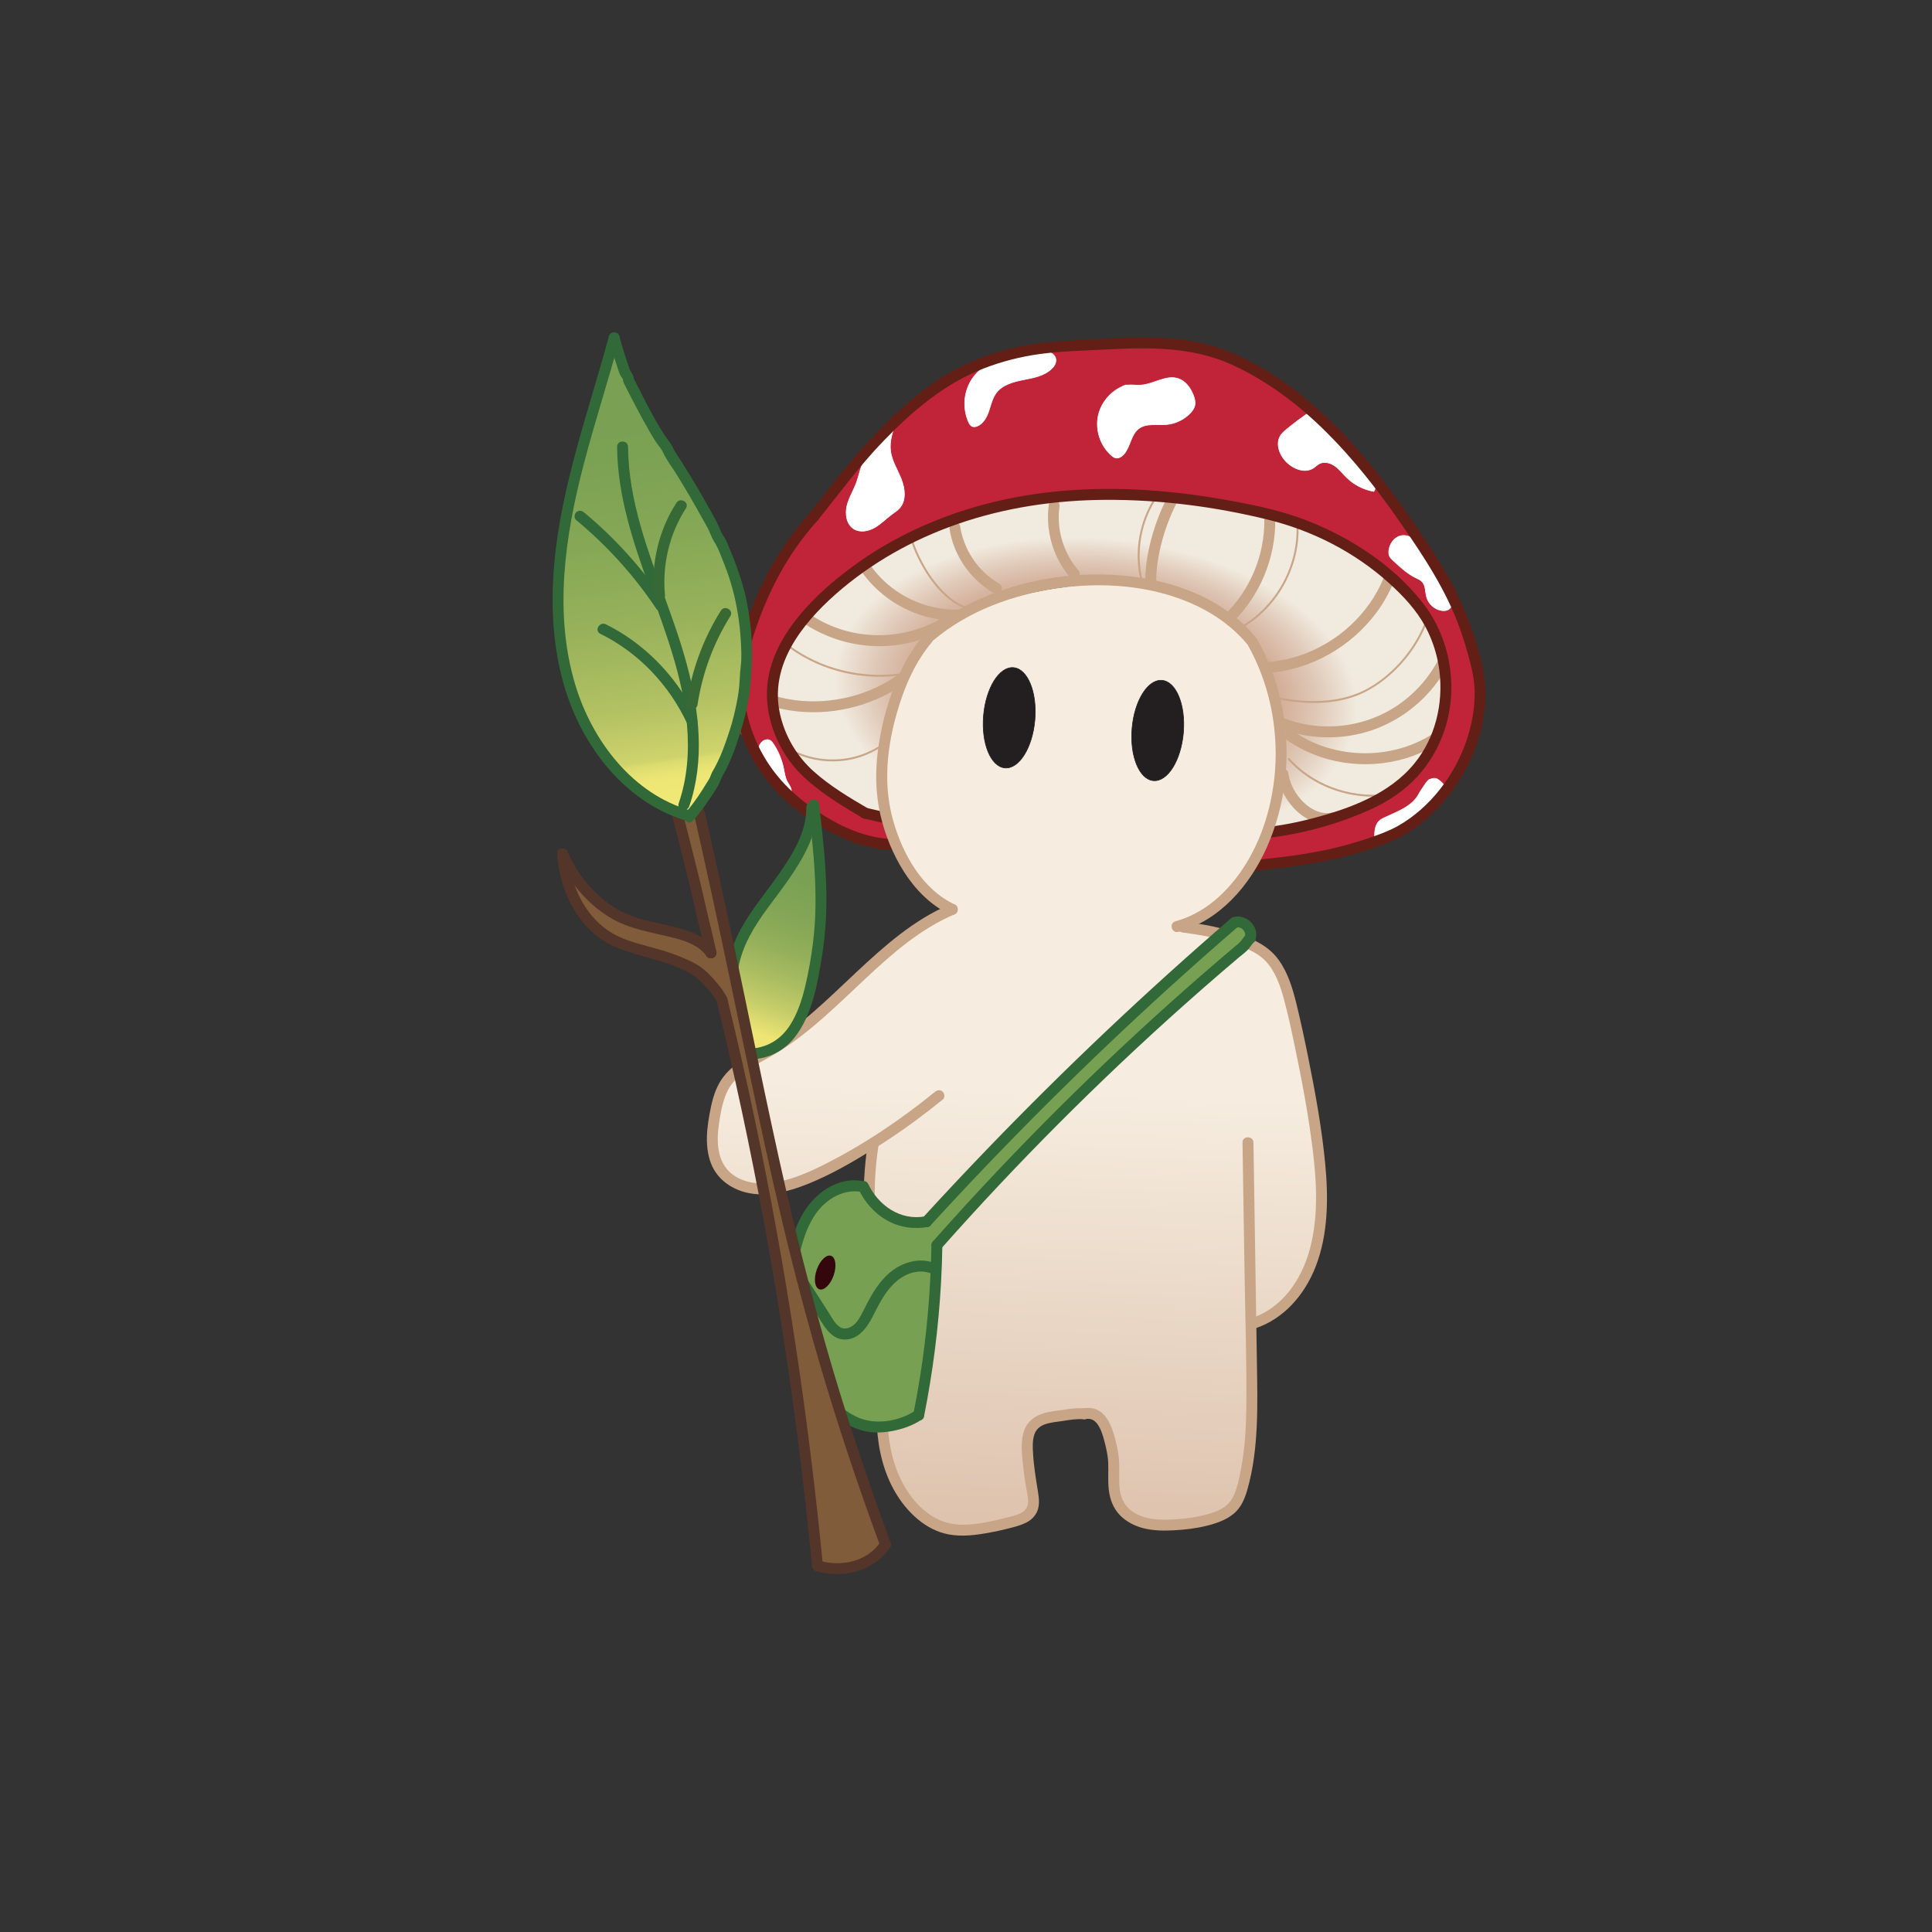 <?xml version="1.0" encoding="UTF-8"?>
<svg id="Layer_10" data-name="Layer 10" xmlns="http://www.w3.org/2000/svg" xmlns:xlink="http://www.w3.org/1999/xlink" viewBox="0 0 3000 3000">
  <rect x="0" y="0" width="3000" height="3000" fill="#333333" stroke="none"/>
  <defs>
    <style>
      .cls-1 {
        fill: url(#linear-gradient-2);
      }

      .cls-1, .cls-2 {
        stroke: #231f20;
      }

      .cls-1, .cls-2, .cls-3 {
        stroke-miterlimit: 10;
      }

      .cls-4 {
        fill: url(#linear-gradient);
      }

      .cls-4, .cls-5, .cls-6, .cls-7, .cls-8, .cls-9, .cls-10, .cls-11, .cls-12, .cls-13, .cls-14, .cls-15, .cls-16 {
        stroke-width: 0px;
      }

      .cls-5 {
        fill: #c12439;
      }

      .cls-6 {
        fill: #53352a;
      }

      .cls-7 {
        fill: #34070c;
      }

      .cls-8 {
        fill: #386833;
      }

      .cls-9 {
        fill: #366936;
      }

      .cls-10 {
        fill: #326938;
      }

      .cls-2 {
        fill: #231f20;
      }

      .cls-11 {
        fill: url(#linear-gradient-3);
      }

      .cls-12 {
        fill: #77a052;
      }

      .cls-13 {
        fill: url(#radial-gradient);
      }

      .cls-14 {
        fill: #c8a587;
      }

      .cls-15 {
        fill: #631f15;
      }

      .cls-3 {
        fill: #fff;
        stroke: #fff;
      }

      .cls-16 {
        fill: #805c3a;
      }
    </style>
    <radialGradient id="radial-gradient" cx="1670.67" cy="1138.81" fx="1670.67" fy="1138.81" r="407.62" gradientTransform="translate(94.58 263.7) rotate(4.9) scale(1 .59)" gradientUnits="userSpaceOnUse">
      <stop offset="0" stop-color="#b67252"/>
      <stop offset=".16" stop-color="#b77556"/>
      <stop offset=".33" stop-color="#bc8062"/>
      <stop offset=".51" stop-color="#c59176"/>
      <stop offset=".68" stop-color="#d1aa93"/>
      <stop offset=".85" stop-color="#e0c9b8"/>
      <stop offset="1" stop-color="#f1ebdf"/>
    </radialGradient>
    <linearGradient id="linear-gradient" x1="1581.48" y1="1686" x2="1549.04" y2="2590.67" gradientUnits="userSpaceOnUse">
      <stop offset="0" stop-color="#f6ede0"/>
      <stop offset="1" stop-color="#d6b59d"/>
    </linearGradient>
    <linearGradient id="linear-gradient-2" x1="1277.95" y1="1344.8" x2="1147.75" y2="1646.01" gradientTransform="translate(-86.2 33.42) rotate(-3.73)" gradientUnits="userSpaceOnUse">
      <stop offset="0" stop-color="#78a053"/>
      <stop offset=".25" stop-color="#7aa153"/>
      <stop offset=".43" stop-color="#84a656"/>
      <stop offset=".58" stop-color="#93af5a"/>
      <stop offset=".72" stop-color="#a9bc61"/>
      <stop offset=".86" stop-color="#c5cd69"/>
      <stop offset=".98" stop-color="#e8e173"/>
      <stop offset="1" stop-color="#efe575"/>
    </linearGradient>
    <linearGradient id="linear-gradient-3" x1="1002.75" y1="580.99" x2="1059.96" y2="1300.22" gradientTransform="translate(-86.2 33.42) rotate(-3.73)" gradientUnits="userSpaceOnUse">
      <stop offset="0" stop-color="#78a053"/>
      <stop offset=".22" stop-color="#7ba153"/>
      <stop offset=".41" stop-color="#86a856"/>
      <stop offset=".59" stop-color="#98b25b"/>
      <stop offset=".75" stop-color="#b0c062"/>
      <stop offset=".77" stop-color="#b3c263"/>
      <stop offset=".88" stop-color="#cfd36c"/>
      <stop offset=".89" stop-color="#dbdb6f"/>
      <stop offset=".91" stop-color="#e7e373"/>
      <stop offset=".93" stop-color="#eee775"/>
      <stop offset="1" stop-color="#f0e976"/>
    </linearGradient>
  </defs>
  <g id="Layer_8" data-name="Layer 8">
    <path class="cls-13" d="m2002.54,1287.44c41.57-8.23,45.61-12.73,78.69-22.56,16.72-4.97,32.22-13.3,47.4-21.89,49.76-28.13,81.78-55.05,105.24-108.76,11.86-27.15,10.46-71.1,5.09-100.24-3.59-19.48-7.34-39.13-15.34-57.25-15.02-33.97-47.09-68.22-77.11-90.11-63.59-46.37-125.59-79.76-202.29-97.4-44.48-10.23-93.54-12.79-138.92-17.75-36.71-4.01-77.72-2.05-114.64-1.51-52.85.78-105.06,10.89-156.95,20.96-28.73,5.58-52.56,16.07-80.02,26.21-49.76,18.37-97.95,45.96-139.4,79.06-25.96,20.73-51.85,42.16-71.7,68.8-32.62,43.76-46.94,100.73-38.91,154.71,3.2,21.46,16.45,37.91,29.62,55.15,9.8,12.84,16.25,27.83,29.01,37.73,15.61,12.12,31.22,24.25,46.83,36.37,21.11,16.39,52.88,17.25,72.56,20.31-20.67-28.63-16.94-67.73-10.01-102.36,12.84-64.21,31.2-135.42,79.21-179.95,28.05-26.03,65.89-44.91,101.95-57.71,87.35-31.01,184.69-30.24,275.44-11.41,16.4,3.4,32.88,7.72,47.3,16.24,12.97,7.67,23.76,18.45,34.41,29.11,16.35,16.38,32.9,33.01,44.41,53.1,19.98,34.87,33.36,65.45,35.82,105.56.46,7.42,1.6,21.82,2.05,29.25.55,8.92-3.71,22.49-3.16,31.41,2.4,39.19-2.01,80.23-20.48,114.88,10.51-6.17,52.46-4.09,33.9-9.96Z"/>
    <path class="cls-14" d="m1983.9,1204.4c5.88,40.41,46.34,84.7,90.3,73.44,10.59-2.71,6.1-19.11-4.52-16.39-16.46,4.22-32.66-3.55-44.53-14.72-13.17-12.4-22.25-28.9-24.87-46.85-.66-4.55-6.42-7.04-10.46-5.94-4.88,1.34-6.6,5.9-5.94,10.46h0Z"/>
    <path class="cls-14" d="m1998.13,1148.96c52.29,37.03,121.91,47.04,183.11,29.02,17.29-5.09,33.96-12.49,49.29-21.96,9.29-5.74.76-20.45-8.58-14.68-50.71,31.31-114.89,36.51-170.72,16.38-15.85-5.71-30.79-13.71-44.53-23.44-3.75-2.65-9.46-.67-11.63,3.05-2.49,4.26-.71,8.97,3.05,11.63h0Z"/>
    <path class="cls-14" d="m1967.73,1045c67.21-4.52,129.73-40.16,169.81-93.99,11.35-15.24,20.39-31.86,27.48-49.47,1.71-4.26-1.87-9.34-5.94-10.46-4.85-1.33-8.74,1.66-10.46,5.94-22.82,56.75-72.71,101.68-130.48,120.92-16.33,5.44-33.23,8.91-50.41,10.06-10.86.73-10.94,17.74,0,17h0Z"/>
    <path class="cls-14" d="m1913.62,966.71c42.7-41.39,67.19-100.06,66.62-159.52-.1-10.93-17.1-10.96-17,0,.53,55.14-22.05,109.13-61.64,147.5-7.87,7.63,4.16,19.64,12.02,12.02h0Z"/>
    <path class="cls-14" d="m1628.71,782.58c-5.78,41.36,6.25,83.14,33.58,114.82,7.16,8.3,19.14-3.77,12.02-12.02-22.94-26.58-34.08-63.43-29.21-98.28.63-4.54-1.11-9.13-5.94-10.46-3.98-1.09-9.82,1.36-10.46,5.94h0Z"/>
    <path class="cls-14" d="m1474.45,821.43c6.41,41.33,32.41,78.62,68.54,99.51,9.49,5.49,18.06-9.2,8.58-14.68-32.69-18.9-54.96-52.12-60.73-89.35-.7-4.54-6.39-7.05-10.46-5.94-4.85,1.33-6.64,5.9-5.94,10.46h0Z"/>
    <path class="cls-14" d="m1466.42,957.63c-57.02,35.01-129.45,38.46-189.12,7.83-16.27-8.35-31.24-18.85-44.57-31.37-7.97-7.49-20.02,4.51-12.02,12.02,52.45,49.26,127.65,68.83,197.36,50.55,20.02-5.25,39.3-13.52,56.94-24.35,9.31-5.71.78-20.42-8.58-14.68h0Z"/>
    <path class="cls-14" d="m1492.31,946.5c-56.07,2.93-112.12-25-142.89-72.12-5.96-9.13-20.68-.62-14.68,8.58,33.93,51.97,95.45,83.78,157.57,80.54,10.88-.57,10.95-17.57,0-17h0Z"/>
    <path class="cls-14" d="m1931.03,973.69c20.58-12.34,38.28-29.13,52.16-48.67,13.86-19.53,23.89-41.85,29.1-65.23,2.94-13.17,4.35-26.68,4.09-40.17-.04-1.93-3.04-1.93-3,0,.45,23.6-4.3,47.12-13.35,68.89s-22.47,41.75-39.24,58.3c-9.42,9.3-19.91,17.48-31.27,24.29-1.65.99-.15,3.59,1.51,2.59h0Z"/>
    <path class="cls-14" d="m1812.08,773.1c-11.56,22.84-20.54,47.11-26.45,72.02-5.84,24.63-9.06,50.49-6.12,75.75.53,4.56,3.53,8.5,8.5,8.5,4.18,0,9.04-3.91,8.5-8.5-2.78-23.86,0-47.96,5.51-71.23,5.57-23.51,13.82-46.41,24.73-67.96,4.93-9.74-9.73-18.35-14.68-8.58h0Z"/>
    <path class="cls-14" d="m1403.21,1041.06c-43.88,35.02-101.35,51.5-157.12,47.35-15.81-1.18-31.38-4.22-46.54-8.81-10.49-3.18-14.98,13.23-4.52,16.39,58.12,17.6,122.1,11.53,176.54-15.03,15.61-7.61,30.11-17.06,43.67-27.88,3.59-2.87,2.99-9.03,0-12.02-3.55-3.55-8.42-2.87-12.02,0h0Z"/>
    <path class="cls-14" d="m2000.27,1179.77c9.58,10.72,20.61,20.11,32.64,27.98s25.06,14.21,38.62,18.97,27.64,7.9,41.92,9.41,28.79,1.33,43.05-.6,28.1-5.6,41.3-11.11c1.67-.7,3.33-1.42,4.98-2.17,1.76-.8.23-3.38-1.51-2.59-12.85,5.84-26.5,9.89-40.42,12.2s-28.14,2.83-42.2,1.74-27.95-3.84-41.37-8.12c-13.46-4.3-26.4-10.17-38.45-17.55s-23.14-16.23-32.89-26.45c-1.2-1.26-2.38-2.54-3.54-3.84-1.29-1.44-3.4.68-2.12,2.12h0Z"/>
    <path class="cls-14" d="m1232.12,1168.45c26.09,12.57,55.91,16.67,84.44,11.85,26-4.39,50.35-16.58,69.85-34.27,10.69-9.7,19.87-21.05,27.07-33.57.96-1.68-1.63-3.19-2.59-1.51-12.55,21.83-31.24,39.91-53.32,51.97-23.92,13.06-51.48,18.39-78.57,15.67-15.7-1.58-31.15-5.87-45.36-12.72-1.73-.83-3.25,1.75-1.51,2.59h0Z"/>
    <path class="cls-14" d="m1981.71,1085.37c21.13,4.14,42.69,6.65,64.24,6.14,20.9-.49,41.88-3.89,61.41-11.5,18.88-7.35,35.94-18.72,51.14-32.04,14.65-12.83,27.48-27.74,38.09-44.06,10.61-16.32,18.98-34.13,24.66-52.75.7-2.29,1.36-4.59,1.97-6.91.5-1.87-2.39-2.66-2.89-.8-4.95,18.52-12.55,36.26-22.43,52.69-9.91,16.48-22.07,31.58-36.07,44.75-14.28,13.44-30.55,25.29-48.48,33.37-18.93,8.53-39.56,12.79-60.23,13.95-21.08,1.19-42.25-.69-63.01-4.33-2.54-.45-5.08-.92-7.62-1.42-1.89-.37-2.69,2.52-.8,2.89h0Z"/>
    <path class="cls-14" d="m1226.62,1006.63c12.73,9.2,26.43,17.04,40.79,23.41,14.36,6.38,29.33,11.34,44.66,14.8s31.01,5.47,46.73,5.96c15.71.49,31.46-.55,46.96-3.1s30.61-6.63,45.19-12.28c1.84-.71,3.67-1.45,5.49-2.21.75-.31,1.27-.99,1.05-1.85-.19-.71-1.1-1.36-1.85-1.05-14.38,6-29.37,10.49-44.67,13.42s-30.75,4.29-46.26,4.18-31.16-1.71-46.45-4.81-30.12-7.6-44.45-13.55c-14.38-5.97-28.16-13.42-41-22.22-1.57-1.08-3.13-2.18-4.68-3.3s-3.07,1.47-1.51,2.59h0Z"/>
    <path class="cls-14" d="m1413.31,835.99c5.89,19.03,14.64,37.31,25.38,54.08s24.27,33.21,41.04,44.77c8.46,5.83,17.92,10.38,28.02,12.42,1.89.38,2.69-2.51.8-2.89-18.31-3.7-33.87-15.49-46.45-28.82-14.03-14.87-25.22-32.42-34.11-50.76-4.64-9.56-8.64-19.44-11.78-29.59-.57-1.84-3.47-1.05-2.89.8h0Z"/>
    <path class="cls-14" d="m1790.83,776.11c-9.37,15.27-16.13,32.1-20.08,49.57s-5.13,35.45-3.41,53.21c.97,10.02,2.85,19.94,5.66,29.61.54,1.85,3.43,1.06,2.89-.8-4.91-16.9-6.93-34.55-6.15-52.12.78-17.57,4.38-34.99,10.62-51.43,3.51-9.23,7.89-18.11,13.06-26.53,1.01-1.65-1.58-3.16-2.59-1.51h0Z"/>
    <path class="cls-14" d="m1981.48,1128.73c41.19,17.34,87.87,20.78,131.27,10.3,38.49-9.29,73.96-30.18,101.31-58.75,15.24-15.92,28.04-34.21,37.59-54.07,4.72-9.81-9.94-18.45-14.68-8.58-15.7,32.66-40.22,60.64-70.76,80.2-33.35,21.37-72.54,31.62-112.09,29.96-23.47-.98-46.5-6.35-68.14-15.46-4.23-1.78-9.35,1.92-10.46,5.94-1.35,4.91,1.69,8.67,5.94,10.46h0Z"/>
    <path class="cls-5" d="m1965.25,1341.78c77.83,4.31,156.88-17.43,221.55-60.94,33.58-22.59,63.84-51.58,81.9-87.8,21.59-43.31,33.08-103.28,25.93-151.14-16.76-112.21-88.8-209.56-159.62-298.19-51.77-64.78-111.1-119.21-180.67-164.32-36.48-23.65-77.62-42.41-121.07-44.05-20.98-.79-43.6-4.83-64.51-2.9-63.19,5.82-130.09-.57-191.47,15.53-48.68,12.76-95.29,34.59-136.73,63.14-30.11,20.74-53.83,52.79-80.66,77.64-92.2,85.4-153.23,200.3-206.63,314.07-14.8,31.54-29.42,65.8-23.34,100.11,4.34,24.5,25.9,40.68,40.73,60.66,35.43,47.7,68.22,96.9,122.63,120.75,29,12.71,62.02,20.51,93.15,26.29,24.03-33.28-40.09-46.5-68.49-59.1-47.58-21.12-87.96-53.74-106.87-102.25-13.73-35.23-8.42-74.81-.27-111.73,9.78-44.33,33.83-81.06,68.8-110,27.3-22.59,54.43-41.17,84.3-60.23,28.91-18.45,57.59-38.34,89.78-50.16,19.01-6.98,34.35-15.64,54.23-19.46,19.81-3.8,38.49-12.36,58.3-16.16,147.89-28.38,275.71-4.22,428.44,27.73,55.98,11.71,108.67,39.86,151.84,77.38,27.21,23.65,50.12,46.96,70.91,76.41,11.4,16.15,21.72,38.65,26.97,57.71,9.02,32.74,3.48,70.74-6.94,103.05-10.63,32.97-27.02,63.72-51.66,88.07-19.94,19.71-46.43,31.19-72.63,41.18-65.49,24.97-272.39,48.71-147.93,88.72Z"/>
    <path class="cls-3" d="m2194.73,837.99c-5.61-6.82-16.24-8.32-24.14-4.39-7.91,3.93-12.97,12.44-14.01,21.21-.33,2.82-.28,5.77.84,8.38,1.18,2.76,3.43,4.89,5.62,6.95,10.92,10.23,22.06,20.62,35.51,27.18,3.29,1.61,6.79,3.03,9.38,5.63,6.05,6.09,5,16,7.31,24.27,2.92,10.48,12.23,18.89,22.96,20.73,3.65.63,7.58.5,10.79-1.34,6.58-3.77,7.57-12.83,6.66-20.35-1.03-8.49-3.74-17.19-9.88-23.15-2.19-2.13-4.75-3.85-6.88-6.03-2.64-2.71-4.53-6.03-6.39-9.32-6.79-12.03-13.7-24.3-23.82-33.7-5.23-4.86-9.34-10.46-13.95-16.06Z"/>
    <path class="cls-3" d="m2134.48,1302.48c-.24-10.02.07-21.38,7.51-28.1,2.39-2.16,5.33-3.61,8.25-4.97,20.01-9.32,43.23-17.37,53.19-37.07,1.59-3.15,7.24-11.42,7.24-11.42,0,0,5.97-9.41,8.54-10.39,6.43-2.47,10.26-3.18,15.64,1.11,5.9,4.72,7.71,6.75,7.58,11.89-.29,11.36-9.07,20.5-17.56,28.05-16.83,14.94-34.86,28.53-53.86,40.58-12.95,8.21-27.83,15.99-36.53,10.33Z"/>
    <path class="cls-3" d="m1188.58,1185.99c-5.28-6.99-10.81-14.75-10.46-23.51s10.14-17.2,17.72-12.8c2.35,1.37,4.01,3.66,5.5,5.94,7.31,11.18,12.53,23.73,15.28,36.8,1.54,7.32,2.38,14.96,5.96,21.53,2.7,4.96,7.05,9.85,6.04,15.41-15.97-10.95-27.42-26.68-40.02-43.38Z"/>
    <path class="cls-3" d="m1391.73,654.22c-5.34,14.73-10.77,30.14-8.91,45.7,1.87,15.64,10.84,29.37,16.67,44s7.96,32.92-2.38,44.81c-3.51,4.04-8.14,6.91-12.44,10.1-9.03,6.69-16.92,14.98-26.69,20.53-9.78,5.54-22.48,7.9-32.05,2-11.35-6.99-13.93-22.83-10.8-35.8,3.12-12.96,10.54-24.45,15.05-37,3.84-10.68,5.59-22.16,10.87-32.2,3.56-6.77,8.6-12.64,13.6-18.44,13.66-15.86,27.32-31.72,37.09-43.7Z"/>
    <path class="cls-3" d="m2037.89,637.14c-13.8,9.01-27.1,18.78-39.82,29.27-3.62,2.99-7.26,6.1-9.75,10.07-8.38,13.36-.91,31.53,10.65,42.25,10.8,10.01,27.77,16.12,40.2,8.22,3.4-2.16,6.21-5.22,9.81-7.03,7.6-3.82,17.05-1.14,23.96,3.82s12.1,11.9,18.19,17.84c11.47,11.18,26.36,18.79,42.14,21.55,6.53-10.16-1.29-23.34-9.56-32.14-16.25-17.29-35.43-31.73-50.85-49.76-12.78-14.95-22.9-32.26-37.44-45.5-1.79-1.63-3.84-3.28-6.26-3.39s-5.02,2.16,8.73,4.81Z"/>
    <path class="cls-3" d="m1553.41,558.75c-20.34,4.19-38.48,18.01-47.92,36.51-9.44,18.5-9.98,41.3-1.44,60.23,1.19,2.63,2.71,5.35,5.32,6.57,2.56,1.2,5.61.65,8.22-.44,9.32-3.91,14.62-13.78,17.88-23.35s5.35-19.83,11.35-27.97c9.53-12.91,26.5-17.47,42.24-20.56s32.67-6.07,44.12-17.32c3.98-3.91,7.24-9.29,6.34-14.8-.93-5.7-6.18-9.92-11.76-11.42s-11.49-.82-17.22-.12c-22.56,2.73-43.5,9.86-57.13,12.67Z"/>
    <path class="cls-3" d="m1749.26,597.72c-21.77,6.63-39.26,25.72-43.98,47.98-4.71,22.27,3.54,46.8,20.76,61.69,1.68,1.46,3.5,2.85,5.63,3.48,5.05,1.48,10.33-1.77,13.74-5.78,9.91-11.65,10.52-30.06,22.65-39.37,11.89-9.12,28.74-5.18,43.66-6.57,13.53-1.26,26.54-7.46,36.03-17.18,3.45-3.53,6.53-7.68,7.57-12.5,1.19-5.51-.41-11.24-2.53-16.47-4.35-10.73-11.72-21.1-22.65-24.94-19.05-6.69-38.63,8.63-58.77,9.95-6.67.43-13.39-.7-20.05-.12-6.66.58-13.73,3.38-2.06-.16Z"/>
    <path class="cls-15" d="m1347.94,1255.41c-29.33-17.1-58.99-34.81-84.39-57.52-26.44-23.64-45.02-55.38-52.56-90.09-16.22-74.67,33.75-138.38,86.32-184.9,54.9-48.58,120.11-85.04,189.23-109.09,73.87-25.7,151.77-37.21,229.86-37.66,84.61-.48,170.31,10.54,252.44,30.77,69.24,17.05,135.1,50.67,188.08,98.59,21.85,19.76,42.47,41.61,56.47,67.74,11.46,21.4,18.92,45.25,21.82,69.36,6.04,50.35-6.52,103.15-38.89,142.81-38.89,47.65-100.46,70.18-158.26,85.33-30.54,8-61.83,13.64-93.37,15.46-25.82,1.49-52.7,1.03-77.6-6.75-5.09-1.59-8.69-2.95-13.06-5.14-2.12-1.06-4.19-2.21-6.2-3.46-.97-.61-1.93-1.23-2.87-1.89-1.5-1.05-1.33-.93-1.96-1.44-3.58-2.87-8.53-3.49-12.02,0-2.97,2.97-3.6,9.13,0,12.02,19.13,15.37,43.83,20.78,67.76,23.08,30.99,2.99,62.44.2,93.08-4.73,33.49-5.39,66.53-14,98.41-25.58s60.76-24.32,86.51-44.28c45.18-35.01,72.13-87.91,76.37-144.67,3.96-53.02-11.99-107.56-45.29-149.14-45.84-57.26-110.69-99.63-178.57-126.01-37.62-14.62-76.96-23.07-116.57-30.36-43.85-8.07-88.16-13.95-132.66-16.81-84.02-5.39-169.23.32-250.79,21.93-73.37,19.44-143.91,51.48-205.11,96.58-30.6,22.55-59.89,47.96-83.98,77.49-23.69,29.04-42.7,62.75-47.86,100.34-5.37,39.14,5.23,78.89,25.71,112.33,19.33,31.57,48.24,54.15,78.78,74.26,13.91,9.16,28.19,17.72,42.58,26.11,9.47,5.52,18.04-9.16,8.58-14.68h0Z"/>
    <path class="cls-15" d="m1341.4,1270.95c10.4,2.41,20.79,4.81,31.19,7.22s15.19-13.92,4.52-16.39-20.79-4.81-31.19-7.22c-10.65-2.46-15.19,13.92-4.52,16.39h0Z"/>
    <path class="cls-15" d="m1141.22,1100.84c8.13,45.76,29.37,88.82,60.14,123.6,15.64,17.68,33.98,32.49,53.29,45.98s41.8,26.31,64.79,35.37c25.65,10.1,53.27,15.55,80.88,13.95,10.88-.63,10.95-17.63,0-17-47.13,2.72-91.5-16.5-130.01-42.17s-68.01-55.12-88.9-94.59c-11.55-21.83-19.48-45.35-23.79-69.66-.8-4.52-6.33-7.07-10.46-5.94-4.77,1.31-6.74,5.92-5.94,10.46h0Z"/>
    <path class="cls-15" d="m1951.91,1352.04c61.88-6.52,123.01-15.04,182.02-35.68,15.48-5.41,31.03-11.09,45.35-19.18,13.07-7.38,25.26-16.37,36.54-26.25,23.35-20.46,43.05-45.47,58.16-72.56,15.72-28.19,26.03-59.04,30.61-90.99,4.04-28.16,1.78-55.47-5.25-82.97-8.07-31.56-18.45-62.58-32.05-92.2-13.69-29.81-30.62-57.94-48.59-85.34-34.61-52.8-71.31-104.51-113.2-151.83-41.24-46.6-88.01-89.06-141.59-121.07-28.03-16.74-57.9-31.11-89.65-39.17-33.36-8.47-68-10.96-102.32-10.87-35.22.09-70.36,2.82-105.52,4.65-32.35,1.68-64.29,4.61-95.85,12.26-31.16,7.55-61.48,18.99-89.7,34.23-30.26,16.35-56.94,37.54-82.44,60.48-43.24,38.89-80.07,82.91-115.69,128.69-8.29,10.65-16.6,21.29-25.05,31.82-2.87,3.58-3.49,8.53,0,12.02,2.97,2.97,9.13,3.6,12.02,0,33.56-41.79,65.11-85.09,102.47-123.67,44.8-46.28,94.35-88.56,155.01-112.17,28.7-11.17,58.86-18.74,89.38-22.78,32.69-4.32,66.03-4.88,98.94-6.65,66.33-3.58,135.44-4.78,197.18,23.42,54.87,25.06,103.38,61.76,146.1,104.07,43.53,43.1,81.27,91.64,116.12,141.91,35.83,51.66,71.03,104.72,92.19,164.33,5.35,15.07,9.92,30.43,14.12,45.86,3.36,12.36,6.4,24.92,7.75,37.68,3.11,29.35-1.93,59.28-10.95,87.22-17.76,54.97-57.17,107.25-107.96,135.61-13.71,7.66-28.55,12.95-43.36,18.04-15.84,5.45-31.91,10.21-48.16,14.26-28.66,7.14-57.81,11.98-87.12,15.52-13.15,1.59-26.32,2.96-39.48,4.35-4.57.48-8.5,3.56-8.5,8.5,0,4.22,3.91,8.98,8.5,8.5h0Z"/>
    <path class="cls-15" d="m1257.66,796.05c-41.58,46.34-72.76,100.24-94.45,158.49-5.96,16.01-11.2,32.27-15.9,48.69-3.02,10.54,13.38,15.04,16.39,4.52,16.18-56.49,39.49-110.74,73.42-158.94,10.02-14.24,20.93-27.79,32.56-40.74,7.29-8.12-4.7-20.18-12.02-12.02h0Z"/>
  </g>
  <g id="Layer_4" data-name="Layer 4">
    <path class="cls-4" d="m1454.78,982.45c-52.97,61.04-88.7,140.15-85.11,220.89,3.59,80.75,40.5,180.78,109.05,208.75-87.37,33.5-149.99,124.96-225.94,179.63-41.15,29.62-88.64,52.11-121.21,90.98-32.56,38.87-44.04,102.78-7.38,137.81,31.5,30.11,82.38,25.33,123.65,11.34,45.15-15.31,87.35-39.25,123.66-70.16-21.24,19.53-21.7,52.31-20.6,81.15,4.14,108.9,8.29,217.8,12.43,326.7,2.01,52.91,8.1,122.35,37.23,153.46,11.28,12.06,22.69,10.86,26.94,26.81,1.76,6.61,16.81,9.83,21.25,15.02,5.5,6.43,14.71,13.45,23.11,12.44,31.11-3.74,62.22-7.48,93.32-11.22,8.76-1.05,17.77-2.19,25.45-6.54,21.86-12.38,14.19-38.34,9.13-62.95-5.06-24.61-4.32-56.93,8.43-78.59,19.12-32.49,66.95-27.09,103.39-17.42,19.73,46.65,6.76,120.41,34.06,147.3,50.1,31.65,108.4,31.67,153.2,4.95,37.55-22.39,43.34-73.45,44.98-117.14,2.3-60.9-3.84-120.25-1.55-181.16,51.46-12.69,84.17-67.66,98.62-115.28,14.45-47.61,13.75-98.63,7.2-147.96-3.04-22.88-14.59-31.84-8.14-54,1.67-5.72-3.37-20.21-4.32-26.1-.94-5.86-3.58-15.88-3.84-21.81-2.06-46.87-24.7-90.9-26.83-139.42-3.43-77.85-101.29-94.51-168.42-116.4,37.17-17.49,72.7-41.68,96.81-74.93,26.29-36.26,31.21-58.08,45.32-101.98,5.52-17.17,5.86-49.9,10.34-67.36,12.28-47.8-10.1-79.29-16.41-128.23-1.59-12.29-9.52-29.22-15.54-40.05-3.53-6.36-37.19-50.51-42.9-55-54.73-43.1-111.39-64.6-180.98-61.28-103.23,4.92-195.7,21.12-278.42,77.74Z"/>
    <path class="cls-14" d="m1435.04,985.12c-20.47,24.13-35.48,51.87-46.77,81.34-11.9,31.04-20.26,63.88-24.75,96.81-4.7,34.5-4.13,69.16,3.81,103.15,7.17,30.72,19.52,60.9,36.51,87.51s40.87,51.64,70.59,65.5c4.16,1.94,9.16,1.17,11.63-3.05,2.15-3.68,1.13-9.68-3.05-11.63-51.25-23.9-81.66-78.96-96.34-131.36-17.59-62.8-7.46-128.8,13.34-189.58,10.68-31.21,25.61-61.4,47.05-86.67,7.04-8.3-4.93-20.38-12.02-12.02h0Z"/>
    <path class="cls-14" d="m1474.43,1404.75c-55.53,23.47-101.38,64.34-144.91,105.06-43.71,40.89-86.59,84.33-138.8,114.5-26.91,15.55-57.46,28.69-73.52,56.98-8.55,15.05-12.47,32.18-15.51,49.06-2.79,15.51-4.84,31.42-3.74,47.2s4.95,31,13.98,43.73c9.52,13.41,23.12,22.7,38.57,28.07,34.41,11.94,73.02,1.61,105.51-11.57,33.75-13.7,65.66-32.05,96.62-51.13,30.97-19.09,60.87-39.86,89.65-62.11,7.29-5.64,14.51-11.37,21.66-17.2,3.56-2.9,3.01-9.01,0-12.02-3.52-3.52-8.45-2.91-12.02,0-53.94,43.96-112.74,83.42-175.09,114.48-30.11,15-64.37,29.15-98.64,27.58-14.62-.67-29.5-5.03-41.21-14.06s-18-21.74-20.75-35.75c-2.77-14.14-1.77-29.18.32-43.35,2.28-15.52,5.11-31.69,11.28-46.2,12.28-28.88,40.95-41.9,66.77-56.35,50.51-28.27,92.71-68.77,134.56-108.19,41.53-39.12,83.85-79.2,135.13-105.34,6.14-3.13,12.39-6.02,18.73-8.7,4.23-1.79,5.15-8.03,3.05-11.63-2.56-4.38-7.38-4.84-11.63-3.05h0Z"/>
    <path class="cls-14" d="m1347.67,1774.69c-5.86,37.7-7.8,75.81-5.39,113.89.69,10.87,17.69,10.94,17,0-2.31-36.5-.84-73.22,4.79-109.37.7-4.53-1.15-9.14-5.94-10.46-4.03-1.11-9.75,1.37-10.46,5.94h0Z"/>
    <path class="cls-14" d="m1361.78,2215.2c1.91,35.79,10.47,71.79,28.89,102.81,17.92,30.2,46.73,57.96,82.34,64.6,21.01,3.92,42.3,1.09,63.11-2.7,10.12-1.84,20.18-4.04,30.14-6.59,9.03-2.31,18.22-4.62,26.63-8.72,8.04-3.92,14.66-10.2,17.99-18.58s2.67-18.14,1.25-27.2c-3.14-19.98-6.6-39.64-7.88-59.87-.65-10.29-1.41-21.02,1.75-31,2.59-8.17,8.49-13.41,16.47-16.25,8.87-3.17,18.32-3.76,27.56-5.2,10.97-1.72,21.94-3.63,33.09-2.65s10.83-16.05,0-17c-9.6-.84-19.15.43-28.64,1.85-8.85,1.33-17.86,2.28-26.64,3.98-15.99,3.09-30.43,11.23-36.78,26.84-7.13,17.52-4.25,38.29-2.39,56.58,1.01,9.94,2.34,19.86,3.96,29.73,1.44,8.75,3.91,17.62,3.76,26.54-.3,17.91-20.84,21.04-34.65,24.58-19.28,4.94-39.21,9.25-59.13,10.4-18.37,1.07-35.91-1.88-51.94-11.15-14.53-8.4-27.04-20.43-36.91-33.96-22.58-30.97-32.96-69.12-34.98-107.02-.58-10.88-17.58-10.95-17,0h0Z"/>
    <path class="cls-14" d="m1685.38,2203.53c8.04-1.55,13.97,1.42,18.51,7.57,5.64,7.66,8.48,17.16,10.87,26.24,2.86,10.88,5.51,22.02,6.03,33.28.66,14.31-.72,28.68.97,42.94,1.74,14.66,6.77,28.35,17.17,39.12,9.82,10.18,23.06,16.92,36.68,20.36,15.53,3.92,31.75,4.04,47.64,3.18,16.89-.91,33.86-2.9,50.3-6.97,14.79-3.66,29.92-8.72,41.85-18.51s17.54-23.74,21.56-37.8c9.04-31.63,12.86-64.74,14.45-97.52,1.62-33.34.82-66.73.3-100.09-.55-34.91-1.09-69.82-1.64-104.73-1.1-70.15-2.2-140.31-3.3-210.46-.14-8.64-.27-17.29-.41-25.93-.17-10.93-17.17-10.96-17,0,1.07,68.49,2.15,136.98,3.22,205.48,1.06,67.82,3.39,135.75,2.72,203.58-.32,32.23-2,64.6-8.01,96.32-2.74,14.47-5.54,30.28-12.02,43.63s-16.89,20.2-30.17,24.88c-15.33,5.41-31.45,8.5-47.6,10.06-15.72,1.52-32.11,2.62-47.81.39-12.96-1.84-26.17-6.34-36.02-15.25-10.05-9.09-14.38-21.28-15.38-34.57-1.06-14.06.33-28.18-.75-42.24-.87-11.35-3.5-22.67-6.39-33.67-4.72-17.98-13.21-41.11-33.67-45.8-5.57-1.28-11.06-.97-16.63.11-10.73,2.07-6.19,18.46,4.52,16.39h0Z"/>
    <path class="cls-14" d="m1937.27,1000.98c33.25,59.03,47.58,127.57,42.64,195.03-4.69,64.06-27.14,130.06-69.91,178.86-22.71,25.91-51.21,46.55-84.73,55.67-10.54,2.87-6.07,19.27,4.52,16.39,64.36-17.51,111.29-72.47,137.51-131.6,29.13-65.68,37.22-139.33,24.9-210-6.9-39.56-20.54-77.93-40.25-112.92-5.37-9.53-20.06-.97-14.68,8.58h0Z"/>
    <path class="cls-14" d="m1948.09,2063.02c45.4-14.6,77.81-52.62,94.78-96.06,19.64-50.27,19.95-106.74,14.92-159.73-5.31-55.99-15.61-111.73-26.72-166.82-5.47-27.15-11.29-54.25-17.85-81.15-5.78-23.7-12.99-47.99-27.27-68.11-15.12-21.31-37.01-31.68-60.95-40.31-13.66-4.92-27.33-9.26-41.55-12.28-15.49-3.29-31.19-5.46-46.88-7.55-4.56-.61-8.5,4.34-8.5,8.5,0,5.1,3.93,7.89,8.5,8.5,25.36,3.39,50.73,7.45,74.93,16.01,18.74,6.63,38.7,13.01,52.96,27.58,15.85,16.19,23.61,39.15,29.39,60.54,6.72,24.9,11.99,50.26,17.27,75.5,10.94,52.3,20.82,105.1,27.32,158.16,6.22,50.79,8.9,103.94-4.52,153.85-12.53,46.62-42.51,91.6-90.36,106.99-10.37,3.34-5.94,19.75,4.52,16.39h0Z"/>
    <path class="cls-14" d="m1450.39,993.41c53.81-45.11,123.14-70.13,192.01-80,68.45-9.81,142.31-4.71,206.28,22.96,33.27,14.39,63.55,35.1,87.06,62.86,7.08,8.36,19.05-3.72,12.02-12.02-45.39-53.61-114.38-81.51-182.62-90.95-74-10.23-151.29-1.69-221.22,24.7-38.19,14.41-74.21,34.16-105.55,60.43-3.52,2.95-3.05,8.98,0,12.02,3.49,3.49,8.49,2.96,12.02,0h0Z"/>
  </g>
  <g id="Layer_5" data-name="Layer 5">
    <ellipse class="cls-2" cx="1797.85" cy="1134.43" rx="78.14" ry="40" transform="translate(513.86 2828.7) rotate(-85.1)"/>
    <ellipse class="cls-2" cx="1567.22" cy="1114.64" rx="78.14" ry="40" transform="translate(322.66 2580.82) rotate(-85.1)"/>
  </g>
  <g id="Layer_6" data-name="Layer 6">
    <path class="cls-12" d="m1595.92,1732.1c-44.18,46.31-88.37,92.62-132.55,138.93-7.55,7.91-15.29,15.97-25.03,20.94-28.58,14.58-64.08-2.45-85.31-26.51-7.84-8.88-15.42-19.28-26.84-22.42-10.47-2.88-21.61,1.21-31,6.67-40.06,23.3-60.71,69.83-70.37,115.16-12.77,59.9-1.38,124.24,30.73,176.39,32.11,52.15,89.57,87.32,148.22,69.66,8.09-2.44,16.16-5.93,21.95-12.08,9.41-10,11.02-24.82,12.14-38.51,5.65-68.73,11.29-137.45,16.94-206.18.69-8.44,1.44-17.09,5.06-24.75,3.24-6.87,8.58-12.48,13.84-17.96,15.11-15.79,30.23-31.58,45.34-47.36,32.68-34.14,65.37-68.29,99.58-100.89,29.56-28.18,60.3-55.23,87.61-85.59,17.84-19.82,34.17-41,52.8-60.07,17.91-18.34,37.82-34.6,57.67-50.82,44.61-36.44,80.53-73.17,125.14-109.61-2.27-17.66-16.52-25.64-33.37-19.86-16.85,5.77-28.75,20.44-40.41,33.91-87.87,101.54-196.92,182.13-272.15,260.98Z"/>
    <path class="cls-10" d="m1444.79,1902.97c58.63-64.09,118.72-126.84,180.23-188.17,61.29-61.1,123.99-120.79,188.03-179.01,36.1-32.81,72.62-65.15,109.55-97.02,8.3-7.16-3.77-19.14-12.02-12.02-65.76,56.75-130.22,115-193.3,174.71-62.85,59.5-124.33,120.45-184.37,182.78-33.84,35.13-67.22,70.71-100.15,106.7-7.37,8.06,4.62,20.11,12.02,12.02h0Z"/>
    <path class="cls-10" d="m1460.82,1939.45c59.41-67.05,120.78-132.35,184.06-195.77,63.04-63.18,127.95-124.5,194.61-183.85,18.69-16.64,37.51-33.12,56.47-49.44,9.36-8.06,18.75-16.07,28.17-24.05,4.6-3.89,9.84-7.54,13.89-12.01,3.28-3.61,5.56-8,9.19-11.3,8.11-7.38-3.94-19.38-12.02-12.02-3.18,2.89-5.39,6.52-8.02,9.88-2.94,3.75-6.97,6.59-10.59,9.65-8.69,7.34-17.35,14.71-25.98,22.11-17.02,14.59-33.93,29.32-50.72,44.16-33.43,29.54-66.42,59.58-98.96,90.09-65.11,61.06-128.41,124.04-189.79,188.84-34.73,36.66-68.83,73.9-102.31,111.69-7.23,8.16,4.75,20.23,12.02,12.02h0Z"/>
    <path class="cls-10" d="m1333.19,1846.51c9.35,19.95,24.49,37.4,43.76,48.3,19.61,11.1,42.02,14.4,64.09,10.35,4.52-.83,7.08-6.31,5.94-10.46-1.31-4.75-5.92-6.77-10.46-5.94-38.45,7.05-72.74-16.9-88.65-50.84-1.95-4.16-7.92-5.22-11.63-3.05-4.26,2.49-5,7.46-3.05,11.63h0Z"/>
    <path class="cls-10" d="m1334.95,1833.32c-31.69-4.06-61.51,14.66-80.11,39.06-20.85,27.36-28.19,62.28-34.99,95.24-2.2,10.68,14.18,15.24,16.39,4.52,6.22-30.16,12.54-61.74,30.52-87.43,15.28-21.83,40.89-37.88,68.18-34.39,4.56.58,8.5-4.32,8.5-8.5,0-5.08-3.93-7.91-8.5-8.5h0Z"/>
    <path class="cls-10" d="m1434.8,2199.46c13.58-68.1,22.45-137.16,26.37-206.5,1.12-19.83,1.82-39.67,2.15-59.53.18-10.94-16.82-10.95-17,0-1.11,68.25-6.87,136.42-17.57,203.83-3.06,19.29-6.52,38.52-10.34,57.67-2.13,10.68,14.25,15.26,16.39,4.52h0Z"/>
    <path class="cls-10" d="m1226.93,1976.44c13.31,20.71,26.62,41.43,39.93,62.14,10.44,16.25,21.3,40.42,43.56,41.4,21.82.96,35.68-18,44.48-35.32,9.08-17.88,18.06-36.35,32.39-50.72,14.73-14.77,36.36-24.28,56.99-17.05,10.34,3.63,14.79-12.79,4.52-16.39-18.48-6.48-38.92-2.38-55.5,7.32-17.18,10.05-29.8,26.22-39.76,43.14-4.95,8.41-9.24,17.16-13.68,25.84-4.1,8.02-8.64,16.96-16.34,22.12-6.84,4.58-15.03,5.84-21.59.15-7.06-6.13-11.63-15.45-16.61-23.19-14.57-22.67-29.14-45.35-43.71-68.02-5.9-9.17-20.62-.66-14.68,8.58h0Z"/>
    <path class="cls-10" d="m1422.31,2189.86c-26.14,17.36-63.16,23.79-92.13,10.22-33.01-15.46-53.6-46.54-72.98-76.01-5.99-9.1-20.71-.6-14.68,8.58,17.17,26.12,34.93,52.61,60.6,71.17,11.85,8.56,25.5,15.29,39.81,18.48,14.27,3.18,28.63,2.44,42.91-.28,15.76-3,31.62-8.55,45.04-17.47,9.07-6.03.57-20.76-8.58-14.68h0Z"/>
    <path class="cls-10" d="m1919.81,1440.5c8.04-2.48,15.94,6.54,13.18,14.25-3.7,10.32,12.72,14.76,16.39,4.52,7.11-19.83-14.25-41.3-34.09-35.17-10.42,3.22-5.97,19.64,4.52,16.39h0Z"/>
    <ellipse class="cls-7" cx="1281.39" cy="1976.16" rx="27.54" ry="13.86" transform="translate(-1007.66 2530.64) rotate(-70.66)"/>
  </g>
  <g id="Layer_3" data-name="Layer 3">
    <path class="cls-1" d="m1175.29,1633.55c14.69-.99,30.46-2.41,41.75-12.29,4.75-4.16,8.36-9.56,11.69-15.04,32.83-54.04,42.7-119.99,46.55-184.15,2.98-49.66,2.6-100.82-13.95-147.57-8.4,11.52-11.39,26.28-16.78,39.65-10.93,27.1-31.61,48.2-48.97,71.26-14.91,19.8-27.55,41.37-40.15,62.88-9.23,15.76-18.73,32.35-19.81,50.87-.81,13.91,3.22,27.6,7.21,40.92,7.24,24.18,14.48,48.36,21.72,72.54,2.58,8.61,5.61,17.88,10.74,20.93Z"/>
    <path class="cls-10" d="m1146.3,1503.98c6.22-35.5,24.75-65.57,45.84-94.12,21.74-29.43,45.1-58.8,61.01-91.94,9.67-20.15,16.02-41.67,15.93-64.17-.04-10.94-17.04-10.96-17,0,.16,39-21.49,72.99-42.97,103.93-19.47,28.04-42.1,54.37-58.51,84.41-9.78,17.9-17.16,37.24-20.68,57.37-.79,4.52,1.21,9.16,5.94,10.46,4.1,1.13,9.66-1.39,10.46-5.94h0Z"/>
    <path class="cls-10" d="m1176.6,1644.03c22.37-3.03,42.43-14.69,56.58-32.22,14.5-17.97,23.44-39.6,29.8-61.64s10.23-45,13.77-67.77c5.56-35.72,7.36-71.62,6.17-107.74-1.38-41.77-6.12-83.33-10.89-124.82-.52-4.56-3.53-8.5-8.5-8.5-4.19,0-9.03,3.91-8.5,8.5,8.12,70.63,16.33,142.26,7.47,213.25-2.9,23.21-6.86,46.58-12.4,69.31-5.1,20.91-11.86,41.82-23.67,59.99-12.67,19.51-31.18,32.12-54.35,35.26-4.55.62-7.04,6.46-5.94,10.46,1.35,4.91,5.89,6.56,10.46,5.94h0Z"/>
    <path class="cls-16" d="m1092.61,1263.52c75.4,375.43,151.16,752.2,273.88,1113.83,3.75,11.05,7.25,24.38.4,33.57-2.53,3.4-6.17,5.67-9.8,7.67-22.66,12.48-48.93,17.65-74.42,14.63-3.43-.41-7.08-1.07-9.62-3.55-2.92-2.86-3.61-7.37-4.14-11.53-10.31-81.81-20.63-163.62-30.94-245.43-18.41-145.98-36.88-292.35-71.16-435.23-8.7-36.27-16.96-43.84-21.51-81.92-7.36,7.96-2.18-26.05-5.84-36.52-12.17-34.83-12.14-71.63-39.55-95.05-49.84-42.58-124.98-39.41-174.08-82.93-26.55-23.53-42.54-59.72-42.47-96.13,31.64,48.96,80.92,85.02,135.49,99.15,32.09,8.31,61.93,10.9,85.23,35.64-23.33-71.14-35.22-144.28-48.46-218.17,9.37,8.45,24.7,8.26,37.01,1.97Z"/>
    <path class="cls-6" d="m1113.04,1555.46c27.49,112.63,51.75,226.05,72.78,340.06,20.91,113.33,38.68,227.25,53.26,341.57,8.24,64.62,15.48,129.36,21.74,194.2.44,4.57,3.59,8.5,8.5,8.5,4.25,0,8.94-3.9,8.5-8.5-11.22-116.19-25.6-232.08-43.16-347.49-17.45-114.67-38.09-228.86-61.96-342.38-13.4-63.72-27.83-127.23-43.27-190.48-2.59-10.62-18.99-6.12-16.39,4.52h0Z"/>
    <path class="cls-6" d="m1043.58,1265.93c9.13,35.93,18.37,71.83,27.16,107.85,4.44,18.2,8.21,36.58,12.62,54.79s8.66,35.53,12.51,53.41c2.3,10.69,18.69,6.17,16.39-4.52-3.84-17.88-8.2-35.64-12.51-53.41s-8.18-36.59-12.62-54.79c-8.79-36.02-18.03-71.92-27.16-107.85-2.69-10.6-19.09-6.11-16.39,4.52h0Z"/>
    <path class="cls-6" d="m1077.5,1263.71c18.83,82.6,36.7,165.41,54.1,248.33,15.19,72.37,30.03,144.81,45.47,217.13,14.53,68.05,29.64,135.98,46.22,203.56,17.09,69.65,35.77,138.91,56.34,207.62,23.1,77.13,48.53,153.55,75.84,229.29,3.69,10.24,7.42,20.47,11.18,30.69,3.74,10.18,20.18,5.78,16.39-4.52-28.33-77.03-54.82-154.73-78.9-233.19-21.26-69.25-40.6-139.08-58.24-209.34s-32.29-135.18-46.96-203.11c-15.42-71.42-30.11-142.99-45.05-214.5-16.98-81.29-34.29-162.5-52.52-243.52-2.47-10.99-4.96-21.97-7.47-32.95s-18.83-6.15-16.39,4.52h0Z"/>
    <path class="cls-6" d="m1267.05,2439.48c41.23,12.98,91.03.26,115.13-37.12,5.95-9.22-8.76-17.75-14.68-8.58-20.03,31.06-62.21,39.92-95.93,29.31-10.46-3.29-14.94,13.11-4.52,16.39h0Z"/>
    <path class="cls-6" d="m1111.4,1475.43c-22.09-29.53-58.44-34.8-92.07-42.48-18.05-4.12-36.79-8.59-53.36-17.07-18.07-9.24-34.09-22.02-47.92-36.8-15.68-16.76-28.04-36.3-37.01-57.4-1.8-4.23-8.03-5.16-11.63-3.05-4.37,2.56-4.85,7.39-3.05,11.63,16.07,37.83,43.69,71.13,78.51,93.13,31.9,20.16,68.99,24.34,104.69,33.8,17.57,4.65,35.9,11.75,47.16,26.82,2.75,3.67,7.35,5.55,11.63,3.05,3.62-2.12,5.82-7.93,3.05-11.63h0Z"/>
    <path class="cls-6" d="m865.1,1325.74c3.27,47.86,22.9,95.97,60.68,126.88,20.25,16.56,45.57,24.45,70.35,31.53,25.48,7.28,51.34,13.95,74.67,26.91,9.47,5.26,16.71,11.88,24.67,20.61,6.25,6.86,14.63,16.52,17.57,23.8,1.72,4.25,5.66,7.25,10.46,5.94,4.04-1.11,7.67-6.17,5.94-10.46-3.62-8.96-9.48-16.62-15.6-24.01s-12.73-14.53-20-20.82c-9.14-7.9-20.46-13.31-31.47-18.09-12.48-5.42-25.34-9.76-38.37-13.61-24.33-7.18-50.71-12.18-72.83-25.11-20.04-11.72-35.72-28.88-47.2-49.01-12.95-22.72-20.08-48.51-21.86-74.55-.74-10.86-17.75-10.94-17,0h0Z"/>
    <g id="Layer_1" data-name="Layer 1">
      <path class="cls-11" d="m953.82,536.02c-28.31,86.12-56.72,172.66-72.18,262.4-15.46,89.74-17.57,183.55,6.44,271.45,7.22,26.46,16.93,52.54,32.31,74.86,8.7,12.62,19.07,23.85,29.41,35.02,32.09,34.69,65.78,70.49,109.05,86.81,3.34,1.26,6.98,2.4,10.37,1.33,3.47-1.09,5.91-4.26,8.12-7.27,27.53-37.5,53.96-77.09,67.28-122.42,8.74-29.73,11.57-61.05,13.02-92.18,1.41-30.2,1.56-60.61-2.57-90.56-10.76-78.08-49.79-148.58-91.17-214.56-41.38-65.98-86.43-130.78-110.07-204.88Z"/>
      <path class="cls-10" d="m945.46,526.84c3.3,13.15,7.4,26.08,11.76,38.91,1.98,5.83,3.54,12.19,6.43,17.65.76,1.44,3.06,4.17,3.38,4.98.58,1.49.41,3.28.97,4.85.67,1.87,1.68,3.64,2.58,5.41,12.05,23.72,24.14,47.44,37.55,70.43,3.17,5.44,6.3,10.95,9.76,16.22,3.7,5.64,8.75,10.91,11.57,17.05,5.65,12.28,14.41,23.46,21.56,34.96,14.26,22.93,27.73,46.35,40.79,69.98,3.01,5.45,6.37,10.84,9,16.49,2.81,6.02,4.64,11.95,8.28,17.58,6.94,10.71,11.12,23.75,15.87,35.58,9.92,24.73,16.71,50.63,20.92,76.91,2.09,13.04,3.54,26.17,4.34,39.35s1.69,27.71.02,41.18-1.47,26.78-3.38,40.09-4.64,25.66-7.71,38.32c-3.34,13.73-8,27.39-12.67,40.73s-9.96,26.05-16.62,38.33c-1.75,3.23-3.78,6.32-5.22,9.7-1.25,2.94-2.05,5.74-3.72,8.49-3.79,6.21-7.61,12.4-11.57,18.51-7.68,11.86-15.88,23.31-25.24,33.91-7.22,8.17,4.76,20.24,12.02,12.02,8.54-9.68,16.31-20.01,23.51-30.71s15.59-21.83,19.99-33.91c2-5.5,5.6-10.56,8.23-15.8,3.1-6.18,5.89-12.5,8.52-18.89,4.89-11.87,8.97-24.06,12.78-36.31,7.77-25,14.02-50.68,16.15-76.85,2.28-28.09,3.47-55.85.7-83.97-1.38-14.06-3.43-28.06-6.04-41.94s-6.13-26.2-10.29-39.22-8.57-25.24-13.82-37.67c-2.57-6.07-4.92-12.25-7.55-18.3-2.28-5.25-6.07-9.59-8.44-14.78-2.95-6.49-5.37-12.84-8.81-19.12s-6.69-12.15-10.08-18.21c-6.73-12.03-13.57-23.99-20.59-35.85-7.08-11.96-14.34-23.81-21.81-35.53-3.46-5.43-7-10.8-10.52-16.18-1.96-3-2.98-6.21-4.73-9.29s-4.3-6.09-6.39-9.07c-17.43-24.79-31.1-52.47-44.86-79.41-1.71-3.34-3.41-6.68-5.11-10.02-.54-1.07-1.06-2.34-1.71-3.37-1.39-2.21-1-2.39-1.67-5.16-.8-3.27-2.89-5.9-4.48-8.76s-2.55-6.38-3.66-9.59c-5.03-14.59-9.83-29.27-13.59-44.25-2.66-10.6-19.06-6.11-16.39,4.52h0Z"/>
      <path class="cls-10" d="m945.46,522.32c-31.79,117.66-74.65,233.37-85.05,355.67-4.99,58.74-2.4,118.7,12.57,175.91,12.69,48.52,34.91,94.23,66.53,133.25,33.21,40.98,77.53,73.6,128.71,87.86,10.56,2.94,15.06-13.46,4.52-16.39-90.24-25.14-153.28-108.46-179.39-195.1-33.76-112.03-15.91-231.56,13.04-342.5,17-65.14,37.9-129.19,55.46-194.18,2.86-10.57-13.54-15.09-16.39-4.52h0Z"/>
      <path class="cls-10" d="m1070.28,1251.93c24.46-71.24,15.47-148.55-3.7-219.88-19.59-72.91-51.03-141.94-71.64-214.53-11.45-40.33-19.38-81.64-19.71-123.67-.09-10.93-17.09-10.96-17,0,.6,75.31,24.59,147.33,49.95,217.4,25.24,69.76,52.24,140.23,58.64,214.78,3.52,41,.48,82.31-12.93,121.39-3.56,10.37,12.86,14.82,16.39,4.52h0Z"/>
      <path class="cls-10" d="m1033.5,936.32c-35.29-52.72-77.89-100.38-126.81-140.8-3.54-2.92-8.56-3.46-12.02,0-3.01,3.01-3.56,9.08,0,12.02,47.81,39.49,89.66,85.83,124.16,137.36,6.06,9.05,20.79.55,14.68-8.58h0Z"/>
      <path class="cls-10" d="m1081.9,1115.38c-22.75-48.9-58.22-91.54-102.21-122.74-12.34-8.76-25.37-16.49-38.94-23.19-9.78-4.82-18.4,9.83-8.58,14.68,59.67,29.44,107.05,79.66,135.05,139.83,1.94,4.16,7.93,5.21,11.63,3.05,4.27-2.5,4.99-7.45,3.05-11.63h0Z"/>
      <path class="cls-9" d="m1032.65,925.04c-4.62-47.49,6.46-95.6,32.42-135.73,5.96-9.21-8.75-17.74-14.68-8.58-27.42,42.37-39.63,94.13-34.74,144.31.44,4.57,3.59,8.5,8.5,8.5,4.25,0,8.95-3.9,8.5-8.5h0Z"/>
      <path class="cls-8" d="m1082.95,1095.13c7.5-49.12,24.67-96.25,51.11-138.35,5.84-9.29-8.87-17.83-14.68-8.58-27.14,43.21-45.12,91.98-52.82,142.41-.69,4.53,1.15,9.14,5.94,10.46,4.02,1.11,9.76-1.37,10.46-5.94h0Z"/>
    </g>
  </g>
</svg>